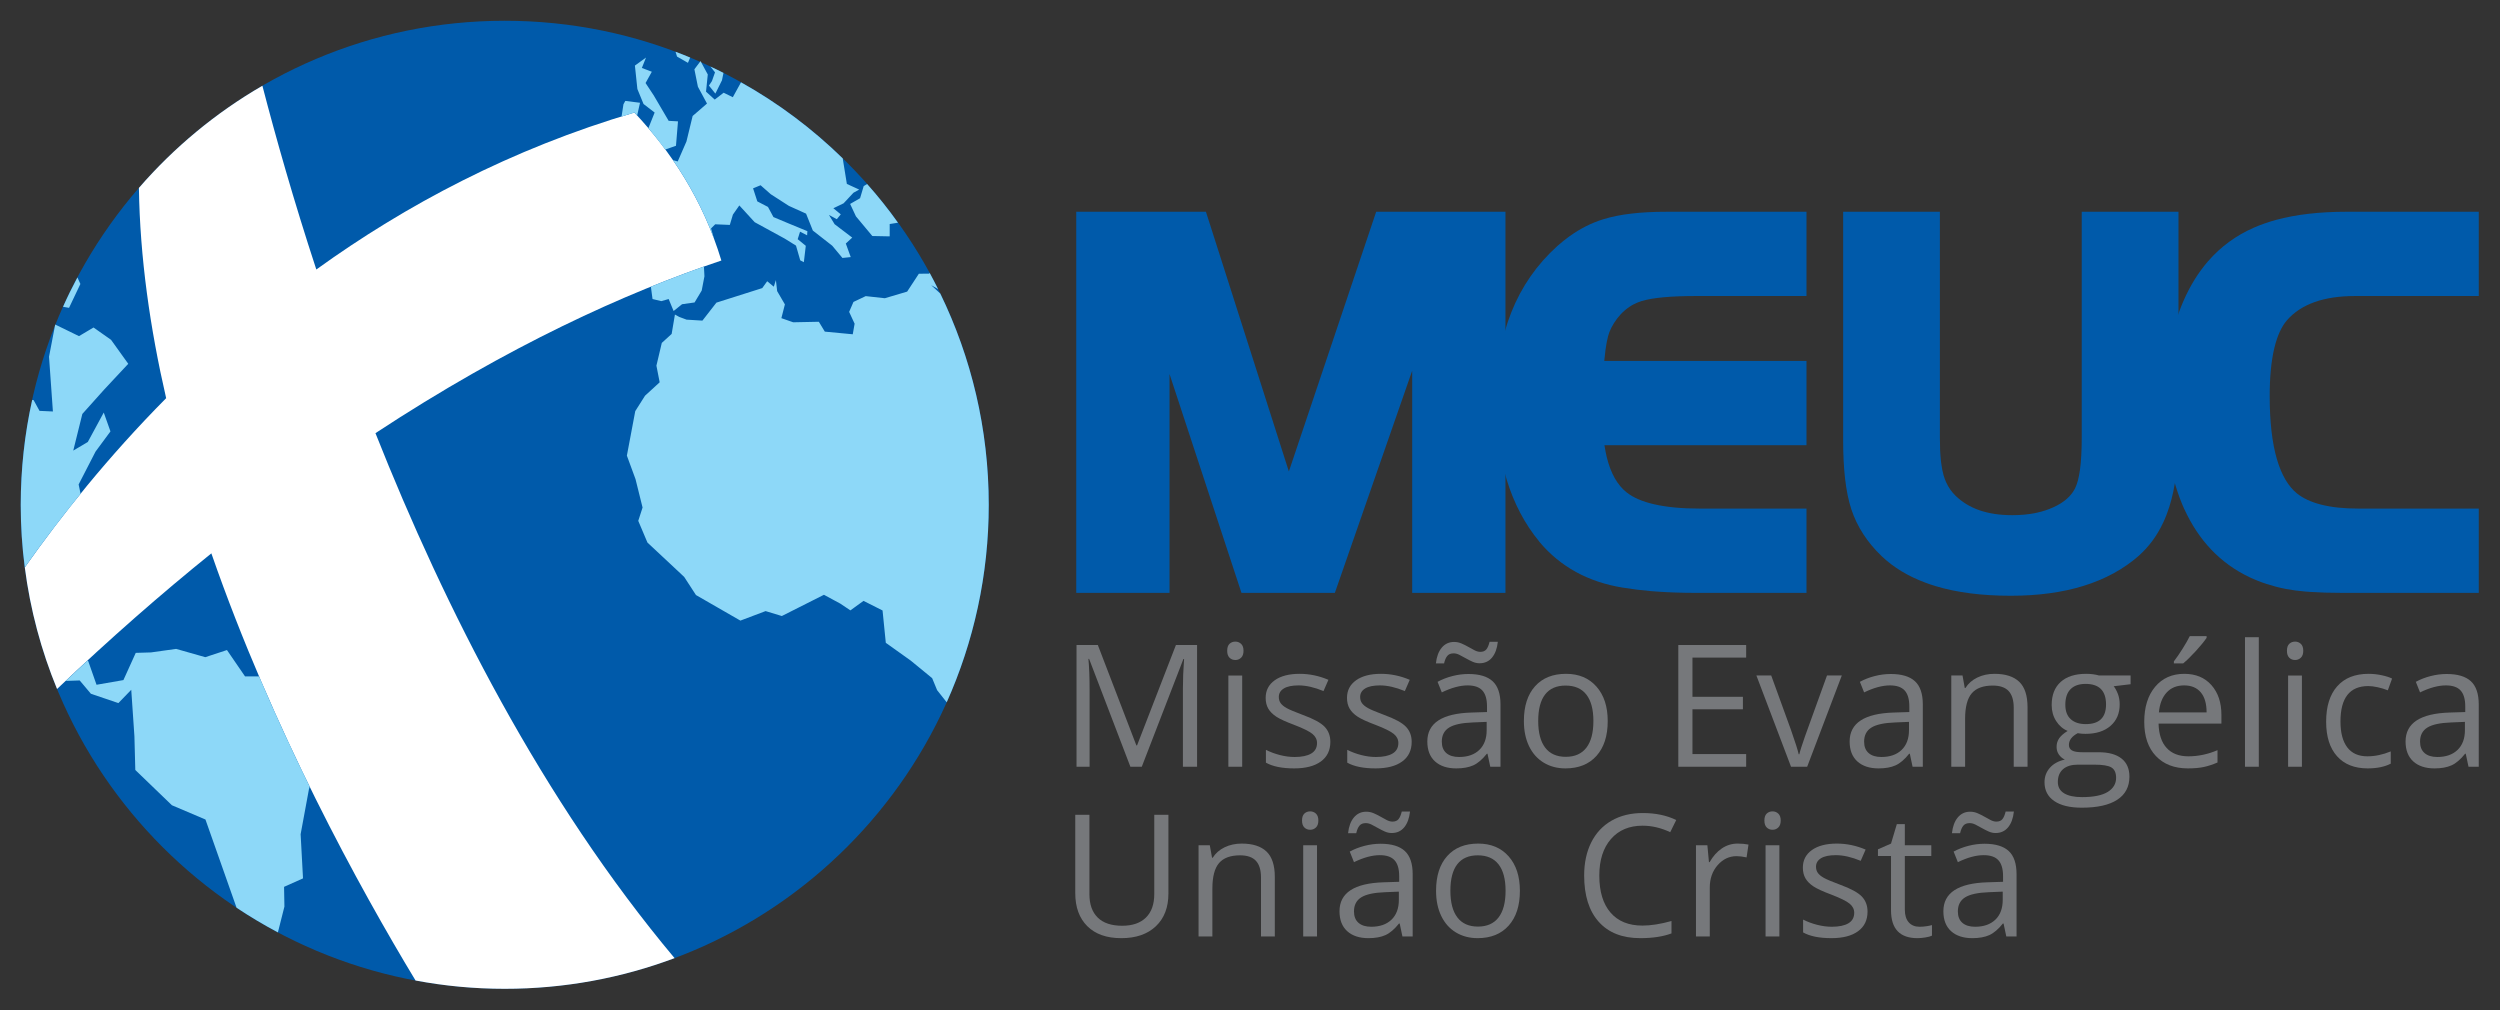 <?xml version="1.0" encoding="UTF-8" standalone="no"?>
<!DOCTYPE svg PUBLIC "-//W3C//DTD SVG 1.1//EN" "http://www.w3.org/Graphics/SVG/1.1/DTD/svg11.dtd">
<svg width="100%" height="100%" viewBox="0 0 1200 485" version="1.1" xmlns="http://www.w3.org/2000/svg" xmlns:xlink="http://www.w3.org/1999/xlink" xml:space="preserve" xmlns:serif="http://www.serif.com/" style="fill-rule:evenodd;clip-rule:evenodd;stroke-linejoin:round;stroke-miterlimit:2;">
    <rect x="0" y="0" width="1200" height="485" fill="#333333" stroke="none"/>
    <g transform="matrix(3.134,0,0,3.134,-329.605,-260.051)">
        <g transform="matrix(0,-1,-1,0,182.476,86.157)">
            <path d="M-74.129,-74.129C-115.069,-74.129 -148.258,-40.941 -148.258,-0C-148.258,40.94 -115.069,74.129 -74.129,74.129C-33.189,74.129 -0,40.94 -0,-0C-0,-40.941 -33.189,-74.129 -74.129,-74.129" style="fill:rgb(0,90,170);"/>
        </g>
        <g transform="matrix(1,0,0,1,468.75,173.217)">
            <path d="M0,-0.037C0.076,-0.024 0.205,0 0,-0.037" style="fill:rgb(0,90,170);"/>
        </g>
        <g transform="matrix(1,0,0,1,484.814,126.79)">
            <path d="M0,34.081L0,46.991L-20.893,46.991C-22.775,46.988 -24.416,46.94 -25.809,46.843C-26.115,46.825 -26.367,46.804 -26.498,46.793C-27.609,46.701 -28.623,46.567 -29.533,46.393L-29.547,46.393C-29.551,46.393 -29.557,46.39 -29.559,46.39C-29.562,46.39 -29.562,46.387 -29.568,46.387L-29.576,46.387L-29.58,46.382C-30.572,46.19 -31.535,45.939 -32.471,45.636C-33.412,45.33 -34.309,44.976 -35.156,44.571C-39.568,42.462 -42.889,38.988 -45.102,34.142L-45.109,34.139C-46.1,31.938 -46.848,29.473 -47.344,26.745C-47.834,24.043 -48.082,21.111 -48.082,17.949L-48.082,17.929C-48.08,14.104 -47.703,10.616 -46.949,7.476C-46.842,7.02 -46.707,6.519 -46.543,5.952C-45.803,3.386 -44.785,1.061 -43.508,-1.013L-43.508,-1.014L-43.5,-1.026C-43.191,-1.524 -42.863,-2.006 -42.52,-2.473C-42.162,-2.959 -41.803,-3.409 -41.445,-3.823L-41.439,-3.823C-39.51,-6.035 -37.18,-7.745 -34.455,-8.937L-34.455,-8.942L-34.439,-8.948L-34.432,-8.948C-33.908,-9.177 -33.367,-9.392 -32.797,-9.588C-32.201,-9.799 -31.617,-9.981 -31.047,-10.134C-27.986,-10.964 -24.389,-11.381 -20.258,-11.381L0,-11.381L0,1.524L-18.916,1.524C-23.727,1.524 -27.203,2.76 -29.359,5.221C-30.203,6.187 -30.852,7.6 -31.303,9.469C-31.783,11.457 -32.02,13.921 -32.02,16.856C-32.02,20.793 -31.646,24.027 -30.902,26.559C-30.201,28.934 -29.184,30.669 -27.85,31.755C-26.918,32.504 -25.697,33.073 -24.187,33.464C-22.59,33.876 -20.684,34.081 -18.473,34.081L0,34.081Z" style="fill:rgb(0,90,170);"/>
        </g>
        <g transform="matrix(1,0,0,1,409.586,155.852)">
            <path d="M0,-0.058C0.004,-0.042 0.008,-0.03 0.016,-0.013L0.016,-0.009L0.018,-0.009C0.02,0 0.01,-0.03 0.008,-0.047L0.004,-0.058L0,-0.058Z" style="fill:rgb(0,90,170);"/>
        </g>
        <g transform="matrix(1,0,0,1,402.281,172.695)">
            <path d="M0,-57.285L0,-22.574C0,-21.287 0.051,-20.17 0.154,-19.223C0.176,-18.994 0.191,-18.856 0.205,-18.765C0.297,-18.049 0.42,-17.428 0.57,-16.901L0.574,-16.901L0.578,-16.89L0.584,-16.856L0.59,-16.852L0.588,-16.852L0.59,-16.845C0.627,-16.708 0.684,-16.537 0.756,-16.343C0.818,-16.178 0.885,-16.018 0.949,-15.87C1.307,-15.078 1.795,-14.381 2.404,-13.785C3.422,-12.804 4.631,-12.066 6.039,-11.574C7.492,-11.066 9.168,-10.814 11.068,-10.814L11.092,-10.814C12.318,-10.814 13.459,-10.914 14.504,-11.117C14.676,-11.151 14.844,-11.187 15.006,-11.225C15.848,-11.42 16.635,-11.685 17.352,-12.012L17.361,-12.016C18.199,-12.39 18.904,-12.833 19.473,-13.341C20.006,-13.818 20.42,-14.349 20.711,-14.94L20.715,-14.947C21.031,-15.58 21.279,-16.51 21.451,-17.739C21.635,-19.046 21.725,-20.674 21.725,-22.616L21.725,-57.285L36.543,-57.285L36.543,-23.183C36.543,-20.976 36.428,-18.948 36.195,-17.107C35.965,-15.248 35.607,-13.563 35.127,-12.058L35.129,-12.058L35.127,-12.05C35.004,-11.668 34.859,-11.257 34.688,-10.814C34.521,-10.392 34.354,-9.994 34.178,-9.629C33.244,-7.645 32.006,-5.973 30.48,-4.616L30.479,-4.608C28.139,-2.554 25.312,-1.011 21.996,0.016C18.742,1.024 15.033,1.527 10.861,1.527L10.844,1.527C6.437,1.527 2.602,1.035 -0.658,0.05C-1.16,-0.1 -1.687,-0.279 -2.232,-0.482C-4.883,-1.468 -7.107,-2.817 -8.906,-4.526L-8.912,-4.533C-10.023,-5.598 -10.967,-6.728 -11.738,-7.925C-12.523,-9.134 -13.133,-10.405 -13.566,-11.731C-13.992,-13.029 -14.309,-14.576 -14.514,-16.362C-14.719,-18.121 -14.816,-20.112 -14.816,-22.327L-14.816,-57.285L0,-57.285Z" style="fill:rgb(0,90,170);"/>
        </g>
        <g transform="matrix(1,0,0,1,381.852,172.254)">
            <path d="M0,-56.844L0,-43.94L-16.883,-43.94C-20.758,-43.94 -23.543,-43.683 -25.227,-43.173L-25.23,-43.173L-25.244,-43.171L-25.244,-43.173C-25.432,-43.115 -25.635,-43.041 -25.846,-42.954C-26.057,-42.87 -26.252,-42.777 -26.43,-42.688C-27.406,-42.184 -28.268,-41.45 -29,-40.497L-28.998,-40.495C-29.354,-40.024 -29.65,-39.559 -29.881,-39.1C-30.111,-38.648 -30.285,-38.197 -30.4,-37.749L-30.4,-37.738C-30.541,-37.231 -30.668,-36.546 -30.785,-35.686C-30.846,-35.226 -30.912,-34.663 -30.975,-33.996L0,-33.996L0,-21.088L-30.943,-21.088C-30.934,-21.021 -30.922,-20.952 -30.912,-20.89C-30.824,-20.331 -30.717,-19.789 -30.594,-19.27C-29.986,-16.776 -28.961,-14.973 -27.529,-13.846C-26.52,-13.054 -25.115,-12.449 -23.32,-12.039C-21.424,-11.603 -19.102,-11.382 -16.357,-11.382L0,-11.382L0,1.527L-16.943,1.527C-19.084,1.525 -21.066,1.459 -22.887,1.329C-23.264,1.301 -23.572,1.277 -23.789,1.261C-25.238,1.137 -26.682,0.963 -28.113,0.728C-30.777,0.298 -33.176,-0.501 -35.305,-1.668C-37.457,-2.853 -39.336,-4.4 -40.924,-6.31L-40.924,-6.325C-43.154,-9.033 -44.82,-12.202 -45.926,-15.834C-47.014,-19.421 -47.557,-23.464 -47.557,-27.957C-47.557,-38.064 -44.428,-45.94 -38.17,-51.584L-38.156,-51.587L-38.154,-51.59L-38.16,-51.596C-37.914,-51.817 -37.607,-52.076 -37.238,-52.372C-36.9,-52.644 -36.588,-52.885 -36.299,-53.093L-36.295,-53.088C-34.654,-54.268 -32.93,-55.139 -31.129,-55.694C-29.885,-56.083 -28.441,-56.374 -26.807,-56.565C-25.197,-56.754 -23.402,-56.844 -21.422,-56.844L0,-56.844Z" style="fill:rgb(0,90,170);"/>
        </g>
        <g transform="matrix(1,0,0,1,290.211,172.712)">
            <path d="M0,-56.234L12.361,-17.525L25.383,-56.259L25.734,-57.303L45.535,-57.303L45.535,1.069L31.248,1.069L31.248,-32.959L19.764,0.039L19.404,1.069L5.102,1.069L4.754,0.01L-5.918,-32.452L-5.918,1.069L-20.205,1.069L-20.205,-57.303L-0.344,-57.303L0,-56.234Z" style="fill:rgb(0,90,170);"/>
        </g>
        <g transform="matrix(1,0,0,1,278.299,181.768)">
            <path d="M0,18.641L-6.324,2.117L-6.427,2.117C-6.308,3.426 -6.248,4.981 -6.248,6.784L-6.248,18.641L-8.25,18.641L-8.25,0L-4.985,0L0.918,15.377L1.02,15.377L6.974,0L10.213,0L10.213,18.641L8.045,18.641L8.045,6.63C8.045,5.253 8.104,3.757 8.224,2.142L8.121,2.142L1.746,18.641L0,18.641Z" style="fill:rgb(118,120,123);fill-rule:nonzero;"/>
        </g>
        <g transform="matrix(1,0,0,1,0,-460.234)">
            <path d="M295.422,660.644L293.306,660.644L293.306,646.67L295.422,646.67L295.422,660.644ZM293.127,642.883C293.127,642.398 293.246,642.043 293.484,641.818C293.722,641.593 294.02,641.48 294.377,641.48C294.717,641.48 295.01,641.595 295.256,641.824C295.503,642.054 295.626,642.407 295.626,642.883C295.626,643.359 295.503,643.713 295.256,643.947C295.01,644.181 294.717,644.298 294.377,644.298C294.02,644.298 293.722,644.181 293.484,643.947C293.246,643.713 293.127,643.359 293.127,642.883" style="fill:rgb(118,120,123);fill-rule:nonzero;"/>
        </g>
        <g transform="matrix(1,0,0,1,308.925,190.247)">
            <path d="M0,6.35C0,7.651 -0.485,8.654 -1.454,9.359C-2.423,10.065 -3.783,10.417 -5.534,10.417C-7.387,10.417 -8.832,10.124 -9.869,9.538L-9.869,7.574C-9.197,7.914 -8.478,8.182 -7.708,8.377C-6.938,8.573 -6.197,8.671 -5.483,8.671C-4.378,8.671 -3.528,8.495 -2.933,8.142C-2.338,7.789 -2.04,7.251 -2.04,6.529C-2.04,5.985 -2.276,5.519 -2.748,5.133C-3.22,4.746 -4.14,4.289 -5.509,3.762C-6.809,3.277 -7.733,2.855 -8.281,2.494C-8.83,2.132 -9.238,1.722 -9.506,1.263C-9.773,0.804 -9.907,0.256 -9.907,-0.382C-9.907,-1.521 -9.444,-2.42 -8.518,-3.079C-7.591,-3.737 -6.32,-4.067 -4.705,-4.067C-3.201,-4.067 -1.73,-3.761 -0.294,-3.149L-1.046,-1.427C-2.448,-2.005 -3.72,-2.295 -4.858,-2.295C-5.861,-2.295 -6.618,-2.137 -7.128,-1.822C-7.638,-1.508 -7.893,-1.074 -7.893,-0.522C-7.893,-0.148 -7.797,0.171 -7.605,0.434C-7.415,0.698 -7.106,0.949 -6.682,1.186C-6.257,1.425 -5.44,1.769 -4.233,2.219C-2.576,2.823 -1.456,3.431 -0.874,4.042C-0.292,4.655 0,5.424 0,6.35" style="fill:rgb(118,120,123);fill-rule:nonzero;"/>
        </g>
        <g transform="matrix(1,0,0,1,321.382,190.247)">
            <path d="M0,6.35C0,7.651 -0.485,8.654 -1.454,9.359C-2.423,10.065 -3.783,10.417 -5.534,10.417C-7.387,10.417 -8.832,10.124 -9.869,9.538L-9.869,7.574C-9.197,7.914 -8.478,8.182 -7.708,8.377C-6.938,8.573 -6.197,8.671 -5.483,8.671C-4.378,8.671 -3.528,8.495 -2.933,8.142C-2.338,7.789 -2.04,7.251 -2.04,6.529C-2.04,5.985 -2.276,5.519 -2.748,5.133C-3.22,4.746 -4.14,4.289 -5.509,3.762C-6.809,3.277 -7.733,2.855 -8.281,2.494C-8.83,2.132 -9.238,1.722 -9.506,1.263C-9.773,0.804 -9.907,0.256 -9.907,-0.382C-9.907,-1.521 -9.444,-2.42 -8.518,-3.079C-7.591,-3.737 -6.32,-4.067 -4.705,-4.067C-3.201,-4.067 -1.73,-3.761 -0.294,-3.149L-1.046,-1.427C-2.448,-2.005 -3.72,-2.295 -4.858,-2.295C-5.861,-2.295 -6.618,-2.137 -7.128,-1.822C-7.638,-1.508 -7.893,-1.074 -7.893,-0.522C-7.893,-0.148 -7.797,0.171 -7.605,0.434C-7.415,0.698 -7.106,0.949 -6.682,1.186C-6.257,1.425 -5.44,1.769 -4.233,2.219C-2.576,2.823 -1.456,3.431 -0.874,4.042C-0.292,4.655 0,5.424 0,6.35" style="fill:rgb(118,120,123);fill-rule:nonzero;"/>
        </g>
        <g transform="matrix(1,0,0,1,328.636,183.019)">
            <path d="M0,15.899C1.317,15.899 2.352,15.538 3.104,14.815C3.856,14.093 4.232,13.081 4.232,11.781L4.232,10.519L2.116,10.607C0.434,10.667 -0.78,10.929 -1.524,11.392C-2.268,11.855 -2.64,12.576 -2.64,13.553C-2.64,14.318 -2.408,14.9 -1.944,15.3C-1.481,15.699 -0.833,15.899 0,15.899M3.136,1.543C2.771,1.543 2.414,1.464 2.065,1.306C1.717,1.149 1.374,0.975 1.039,0.784C0.703,0.592 0.38,0.419 0.069,0.261C-0.24,0.104 -0.54,0.025 -0.829,0.025C-1.254,0.025 -1.575,0.152 -1.792,0.408C-2.009,0.663 -2.177,1.049 -2.295,1.568L-3.545,1.568C-3.435,0.54 -3.135,-0.266 -2.646,-0.849C-2.157,-1.431 -1.526,-1.722 -0.753,-1.722C-0.361,-1.722 0.017,-1.643 0.382,-1.486C0.747,-1.329 1.096,-1.154 1.428,-0.963C1.759,-0.772 2.078,-0.598 2.384,-0.44C2.689,-0.283 2.979,-0.205 3.251,-0.205C3.667,-0.205 3.978,-0.33 4.182,-0.58C4.386,-0.831 4.552,-1.22 4.679,-1.747L5.941,-1.747C5.831,-0.719 5.535,0.087 5.055,0.669C4.575,1.251 3.935,1.543 3.136,1.543M4.781,17.391L4.36,15.401L4.258,15.401C3.562,16.277 2.866,16.87 2.174,17.18C1.48,17.49 0.616,17.646 -0.421,17.646C-1.807,17.646 -2.893,17.289 -3.679,16.575C-4.465,15.861 -4.858,14.845 -4.858,13.527C-4.858,10.706 -2.602,9.227 1.912,9.09L4.283,9.014L4.283,8.147C4.283,7.05 4.048,6.241 3.576,5.718C3.104,5.195 2.35,4.934 1.312,4.934C0.148,4.934 -1.169,5.291 -2.64,6.005L-3.29,4.386C-2.602,4.012 -1.847,3.718 -1.026,3.506C-0.206,3.294 0.616,3.187 1.44,3.187C3.106,3.187 4.341,3.557 5.145,4.296C5.947,5.036 6.35,6.222 6.35,7.854L6.35,17.391L4.781,17.391Z" style="fill:rgb(118,120,123);fill-rule:nonzero;"/>
        </g>
        <g transform="matrix(1,0,0,1,340.761,193.435)">
            <path d="M0,-0.026C0,1.759 0.357,3.12 1.071,4.054C1.785,4.989 2.835,5.457 4.221,5.457C5.605,5.457 6.657,4.992 7.376,4.06C8.094,3.13 8.453,1.768 8.453,-0.026C8.453,-1.802 8.094,-3.151 7.376,-4.074C6.657,-4.996 5.598,-5.457 4.195,-5.457C2.81,-5.457 1.764,-5.003 1.059,-4.093C0.353,-3.183 0,-1.828 0,-0.026M10.646,-0.026C10.646,2.252 10.072,4.031 8.925,5.31C7.777,6.59 6.192,7.229 4.169,7.229C2.92,7.229 1.811,6.936 0.842,6.349C-0.127,5.763 -0.875,4.921 -1.402,3.825C-1.93,2.728 -2.193,1.445 -2.193,-0.026C-2.193,-2.304 -1.624,-4.078 -0.484,-5.349C0.654,-6.62 2.235,-7.255 4.259,-7.255C6.214,-7.255 7.767,-6.605 8.919,-5.304C10.07,-4.004 10.646,-2.244 10.646,-0.026" style="fill:rgb(118,120,123);fill-rule:nonzero;"/>
        </g>
        <g transform="matrix(1,0,0,1,372.61,181.768)">
            <path d="M0,18.641L-10.392,18.641L-10.392,0L0,0L0,1.926L-8.224,1.926L-8.224,7.931L-0.497,7.931L-0.497,9.844L-8.224,9.844L-8.224,16.703L0,16.703L0,18.641Z" style="fill:rgb(118,120,123);fill-rule:nonzero;"/>
        </g>
        <g transform="matrix(1,0,0,1,379.482,186.435)">
            <path d="M0,13.974L-5.304,0L-3.034,0L-0.025,8.287C0.654,10.225 1.055,11.484 1.173,12.061L1.275,12.061C1.369,11.611 1.664,10.678 2.161,9.263C2.659,7.848 3.774,4.76 5.509,0L7.778,0L2.474,13.974L0,13.974Z" style="fill:rgb(118,120,123);fill-rule:nonzero;"/>
        </g>
        <g transform="matrix(1,0,0,1,393.317,187.953)">
            <path d="M0,10.965C1.317,10.965 2.352,10.604 3.104,9.881C3.856,9.159 4.232,8.147 4.232,6.847L4.232,5.585L2.116,5.673C0.434,5.733 -0.78,5.995 -1.524,6.458C-2.268,6.921 -2.64,7.642 -2.64,8.619C-2.64,9.384 -2.408,9.966 -1.944,10.366C-1.481,10.765 -0.833,10.965 0,10.965M4.781,12.457L4.36,10.467L4.258,10.467C3.562,11.343 2.866,11.936 2.174,12.246C1.48,12.556 0.616,12.712 -0.421,12.712C-1.807,12.712 -2.893,12.355 -3.679,11.641C-4.465,10.927 -4.858,9.911 -4.858,8.593C-4.858,5.772 -2.602,4.293 1.912,4.156L4.283,4.08L4.283,3.213C4.283,2.116 4.048,1.307 3.576,0.784C3.104,0.261 2.35,-0 1.312,-0C0.148,-0 -1.169,0.357 -2.64,1.071L-3.29,-0.548C-2.602,-0.922 -1.847,-1.216 -1.026,-1.428C-0.206,-1.64 0.616,-1.747 1.44,-1.747C3.106,-1.747 4.341,-1.377 5.145,-0.638C5.947,0.102 6.35,1.288 6.35,2.92L6.35,12.457L4.781,12.457Z" style="fill:rgb(118,120,123);fill-rule:nonzero;"/>
        </g>
        <g transform="matrix(1,0,0,1,413.59,186.18)">
            <path d="M0,14.229L0,5.189C0,4.05 -0.26,3.2 -0.777,2.639C-1.296,2.078 -2.108,1.798 -3.213,1.798C-4.675,1.798 -5.746,2.193 -6.426,2.983C-7.106,3.774 -7.446,5.079 -7.446,6.897L-7.446,14.229L-9.563,14.229L-9.563,0.255L-7.842,0.255L-7.497,2.167L-7.396,2.167C-6.962,1.479 -6.354,0.946 -5.572,0.567C-4.79,0.189 -3.919,0 -2.958,0C-1.275,0 -0.009,0.406 0.842,1.217C1.691,2.029 2.116,3.328 2.116,5.113L2.116,14.229L0,14.229Z" style="fill:rgb(118,120,123);fill-rule:nonzero;"/>
        </g>
        <g transform="matrix(1,0,0,1,421.494,201.952)">
            <path d="M0,-11.042C0,-10.064 0.276,-9.325 0.829,-8.823C1.382,-8.322 2.15,-8.071 3.137,-8.071C5.202,-8.071 6.235,-9.074 6.235,-11.08C6.235,-13.179 5.189,-14.23 3.099,-14.23C2.104,-14.23 1.339,-13.961 0.804,-13.426C0.268,-12.891 0,-12.096 0,-11.042M-1.147,0.803C-1.147,1.56 -0.828,2.133 -0.191,2.524C0.446,2.915 1.36,3.111 2.55,3.111C4.327,3.111 5.643,2.845 6.496,2.314C7.351,1.783 7.777,1.062 7.777,0.153C7.777,-0.604 7.544,-1.128 7.076,-1.422C6.609,-1.715 5.729,-1.862 4.437,-1.862L1.9,-1.862C0.939,-1.862 0.191,-1.632 -0.344,-1.173C-0.88,-0.714 -1.147,-0.056 -1.147,0.803M9.996,-15.517L9.996,-14.178L7.408,-13.872C7.646,-13.575 7.858,-13.186 8.046,-12.706C8.232,-12.226 8.326,-11.684 8.326,-11.08C8.326,-9.711 7.858,-8.619 6.924,-7.803C5.988,-6.987 4.705,-6.579 3.073,-6.579C2.656,-6.579 2.266,-6.613 1.9,-6.681C0.999,-6.205 0.549,-5.606 0.549,-4.883C0.549,-4.501 0.706,-4.218 1.021,-4.036C1.335,-3.853 1.874,-3.762 2.64,-3.762L5.113,-3.762C6.626,-3.762 7.788,-3.443 8.601,-2.805C9.412,-2.167 9.817,-1.241 9.817,-0.026C9.817,1.521 9.197,2.701 7.956,3.512C6.715,4.324 4.904,4.73 2.524,4.73C0.697,4.73 -0.712,4.39 -1.702,3.71C-2.692,3.03 -3.188,2.069 -3.188,0.829C-3.188,-0.021 -2.915,-0.757 -2.371,-1.377C-1.827,-1.998 -1.062,-2.418 -0.076,-2.64C-0.434,-2.801 -0.733,-3.052 -0.976,-3.392C-1.218,-3.731 -1.339,-4.127 -1.339,-4.578C-1.339,-5.087 -1.203,-5.534 -0.931,-5.916C-0.658,-6.299 -0.229,-6.668 0.357,-7.025C-0.365,-7.323 -0.954,-7.829 -1.408,-8.543C-1.863,-9.257 -2.091,-10.073 -2.091,-10.991C-2.091,-12.521 -1.632,-13.7 -0.714,-14.529C0.204,-15.358 1.505,-15.772 3.188,-15.772C3.919,-15.772 4.577,-15.687 5.164,-15.517L9.996,-15.517Z" style="fill:rgb(118,120,123);fill-rule:nonzero;"/>
        </g>
        <g transform="matrix(1,0,0,1,438.12,196.801)">
            <path d="M0,-12.533C0.408,-13.06 0.849,-13.698 1.32,-14.446C1.792,-15.194 2.163,-15.844 2.436,-16.396L5.011,-16.396L5.011,-16.129C4.637,-15.576 4.08,-14.896 3.341,-14.089C2.602,-13.281 1.96,-12.656 1.416,-12.214L0,-12.214L0,-12.533ZM1.568,-8.848C0.446,-8.848 -0.448,-8.483 -1.115,-7.752C-1.782,-7.021 -2.176,-6.009 -2.295,-4.717L5.011,-4.717C5.011,-6.052 4.714,-7.074 4.119,-7.783C3.523,-8.493 2.674,-8.848 1.568,-8.848M2.143,3.863C0.077,3.863 -1.553,3.235 -2.747,1.977C-3.941,0.719 -4.539,-1.028 -4.539,-3.263C-4.539,-5.516 -3.984,-7.305 -2.875,-8.632C-1.766,-9.957 -0.276,-10.62 1.594,-10.62C3.345,-10.62 4.73,-10.045 5.751,-8.893C6.771,-7.741 7.28,-6.222 7.28,-4.335L7.28,-2.996L-2.346,-2.996C-2.303,-1.355 -1.889,-0.11 -1.103,0.74C-0.316,1.59 0.791,2.015 2.219,2.015C3.724,2.015 5.211,1.7 6.682,1.071L6.682,2.958C5.934,3.281 5.226,3.513 4.559,3.653C3.892,3.794 3.086,3.863 2.143,3.863" style="fill:rgb(118,120,123);fill-rule:nonzero;"/>
        </g>
        <g transform="matrix(-1,0,0,1,900.136,-460.909)">
            <rect x="449.01" y="641.48" width="2.116" height="19.839" style="fill:rgb(118,120,123);"/>
        </g>
        <g transform="matrix(1,0,0,1,0,-460.234)">
            <path d="M457.73,660.644L455.614,660.644L455.614,646.67L457.73,646.67L457.73,660.644ZM455.436,642.883C455.436,642.398 455.555,642.043 455.793,641.818C456.03,641.593 456.328,641.48 456.686,641.48C457.025,641.48 457.318,641.595 457.564,641.824C457.812,642.054 457.935,642.407 457.935,642.883C457.935,643.359 457.812,643.713 457.564,643.947C457.318,644.181 457.025,644.298 456.686,644.298C456.328,644.298 456.03,644.181 455.793,643.947C455.555,643.713 455.436,643.359 455.436,642.883" style="fill:rgb(118,120,123);fill-rule:nonzero;"/>
        </g>
        <g transform="matrix(1,0,0,1,467.803,186.18)">
            <path d="M0,14.484C-2.022,14.484 -3.589,13.861 -4.698,12.616C-5.808,11.371 -6.362,9.609 -6.362,7.331C-6.362,4.994 -5.799,3.188 -4.673,1.913C-3.546,0.637 -1.942,0 0.141,0C0.812,0 1.483,0.072 2.155,0.217C2.826,0.361 3.354,0.531 3.736,0.727L3.086,2.525C2.618,2.338 2.108,2.182 1.556,2.059C1.003,1.936 0.515,1.874 0.09,1.874C-2.749,1.874 -4.169,3.685 -4.169,7.306C-4.169,9.023 -3.822,10.34 -3.13,11.258C-2.438,12.176 -1.41,12.635 -0.051,12.635C1.114,12.635 2.309,12.385 3.532,11.883L3.532,13.757C2.597,14.242 1.42,14.484 0,14.484" style="fill:rgb(118,120,123);fill-rule:nonzero;"/>
        </g>
        <g transform="matrix(1,0,0,1,478.463,187.953)">
            <path d="M0,10.965C1.317,10.965 2.352,10.604 3.104,9.881C3.856,9.159 4.232,8.147 4.232,6.847L4.232,5.585L2.116,5.673C0.434,5.733 -0.78,5.995 -1.524,6.458C-2.268,6.921 -2.64,7.642 -2.64,8.619C-2.64,9.384 -2.408,9.966 -1.944,10.366C-1.481,10.765 -0.833,10.965 0,10.965M4.781,12.457L4.36,10.467L4.258,10.467C3.562,11.343 2.866,11.936 2.174,12.246C1.48,12.556 0.616,12.712 -0.421,12.712C-1.807,12.712 -2.893,12.355 -3.679,11.641C-4.465,10.927 -4.858,9.911 -4.858,8.593C-4.858,5.772 -2.602,4.293 1.912,4.156L4.283,4.08L4.283,3.213C4.283,2.116 4.048,1.307 3.576,0.784C3.104,0.261 2.35,-0 1.312,-0C0.148,-0 -1.169,0.357 -2.64,1.071L-3.29,-0.548C-2.602,-0.922 -1.847,-1.216 -1.026,-1.428C-0.206,-1.64 0.616,-1.747 1.44,-1.747C3.106,-1.747 4.341,-1.377 5.145,-0.638C5.947,0.102 6.35,1.288 6.35,2.92L6.35,12.457L4.781,12.457Z" style="fill:rgb(118,120,123);fill-rule:nonzero;"/>
        </g>
        <g transform="matrix(1,0,0,1,284.125,226.665)">
            <path d="M0,-18.896L0,-6.834C0,-4.709 -0.642,-3.039 -1.925,-1.824C-3.209,-0.608 -4.973,0 -7.217,0C-9.46,0 -11.196,-0.612 -12.425,-1.836C-13.653,-3.061 -14.268,-4.743 -14.268,-6.885L-14.268,-18.896L-12.1,-18.896L-12.1,-6.732C-12.1,-5.177 -11.675,-3.982 -10.824,-3.149C-9.975,-2.316 -8.726,-1.9 -7.076,-1.9C-5.504,-1.9 -4.292,-2.319 -3.442,-3.156C-2.593,-3.993 -2.167,-5.194 -2.167,-6.758L-2.167,-18.896L0,-18.896Z" style="fill:rgb(118,120,123);fill-rule:nonzero;"/>
        </g>
        <g transform="matrix(1,0,0,1,298.304,212.18)">
            <path d="M0,14.229L0,5.189C0,4.05 -0.26,3.2 -0.777,2.639C-1.296,2.078 -2.108,1.798 -3.213,1.798C-4.675,1.798 -5.746,2.193 -6.426,2.983C-7.106,3.774 -7.446,5.079 -7.446,6.897L-7.446,14.229L-9.563,14.229L-9.563,0.255L-7.842,0.255L-7.497,2.167L-7.396,2.167C-6.962,1.479 -6.354,0.946 -5.572,0.567C-4.79,0.189 -3.919,0 -2.958,0C-1.275,0 -0.009,0.406 0.842,1.217C1.691,2.029 2.116,3.328 2.116,5.113L2.116,14.229L0,14.229Z" style="fill:rgb(118,120,123);fill-rule:nonzero;"/>
        </g>
        <g transform="matrix(1,0,0,1,0,-408.234)">
            <path d="M306.884,634.644L304.768,634.644L304.768,620.67L306.884,620.67L306.884,634.644ZM304.589,616.883C304.589,616.398 304.708,616.043 304.946,615.818C305.184,615.593 305.481,615.48 305.839,615.48C306.179,615.48 306.472,615.595 306.718,615.824C306.965,616.054 307.088,616.407 307.088,616.883C307.088,617.359 306.965,617.713 306.718,617.947C306.472,618.181 306.179,618.298 305.839,618.298C305.481,618.298 305.184,618.181 304.946,617.947C304.708,617.713 304.589,617.359 304.589,616.883" style="fill:rgb(118,120,123);fill-rule:nonzero;"/>
        </g>
        <g transform="matrix(1,0,0,1,315.185,209.019)">
            <path d="M0,15.899C1.317,15.899 2.352,15.538 3.104,14.815C3.856,14.093 4.232,13.081 4.232,11.781L4.232,10.519L2.116,10.607C0.434,10.667 -0.78,10.929 -1.524,11.392C-2.268,11.855 -2.64,12.576 -2.64,13.553C-2.64,14.318 -2.408,14.9 -1.944,15.3C-1.481,15.699 -0.833,15.899 0,15.899M3.136,1.543C2.771,1.543 2.414,1.464 2.065,1.306C1.717,1.149 1.374,0.975 1.039,0.784C0.703,0.592 0.38,0.419 0.069,0.261C-0.24,0.104 -0.54,0.025 -0.829,0.025C-1.254,0.025 -1.575,0.152 -1.792,0.408C-2.009,0.663 -2.177,1.049 -2.295,1.568L-3.545,1.568C-3.435,0.54 -3.135,-0.266 -2.646,-0.849C-2.157,-1.431 -1.526,-1.722 -0.753,-1.722C-0.361,-1.722 0.017,-1.643 0.382,-1.486C0.747,-1.329 1.096,-1.154 1.428,-0.963C1.759,-0.772 2.078,-0.598 2.384,-0.44C2.689,-0.283 2.979,-0.205 3.251,-0.205C3.667,-0.205 3.978,-0.33 4.182,-0.58C4.386,-0.831 4.552,-1.22 4.679,-1.747L5.941,-1.747C5.831,-0.719 5.535,0.087 5.055,0.669C4.575,1.251 3.935,1.543 3.136,1.543M4.781,17.391L4.36,15.401L4.258,15.401C3.562,16.277 2.866,16.87 2.174,17.18C1.48,17.49 0.616,17.646 -0.421,17.646C-1.807,17.646 -2.893,17.289 -3.679,16.575C-4.465,15.861 -4.858,14.845 -4.858,13.527C-4.858,10.706 -2.602,9.227 1.912,9.09L4.283,9.014L4.283,8.147C4.283,7.05 4.048,6.241 3.576,5.718C3.104,5.195 2.35,4.934 1.312,4.934C0.148,4.934 -1.169,5.291 -2.64,6.005L-3.29,4.386C-2.602,4.012 -1.847,3.718 -1.026,3.506C-0.206,3.294 0.616,3.187 1.44,3.187C3.106,3.187 4.341,3.557 5.145,4.296C5.947,5.036 6.35,6.222 6.35,7.854L6.35,17.391L4.781,17.391Z" style="fill:rgb(118,120,123);fill-rule:nonzero;"/>
        </g>
        <g transform="matrix(1,0,0,1,327.31,219.435)">
            <path d="M0,-0.026C0,1.759 0.357,3.12 1.071,4.054C1.785,4.989 2.835,5.457 4.221,5.457C5.605,5.457 6.657,4.992 7.376,4.06C8.094,3.13 8.453,1.768 8.453,-0.026C8.453,-1.802 8.094,-3.151 7.376,-4.074C6.657,-4.996 5.598,-5.457 4.195,-5.457C2.81,-5.457 1.764,-5.003 1.059,-4.093C0.353,-3.183 0,-1.828 0,-0.026M10.646,-0.026C10.646,2.252 10.072,4.031 8.925,5.31C7.777,6.59 6.192,7.229 4.169,7.229C2.92,7.229 1.811,6.936 0.842,6.349C-0.127,5.763 -0.875,4.921 -1.402,3.825C-1.93,2.728 -2.193,1.445 -2.193,-0.026C-2.193,-2.304 -1.624,-4.078 -0.484,-5.349C0.654,-6.62 2.235,-7.255 4.259,-7.255C6.214,-7.255 7.767,-6.605 8.919,-5.304C10.07,-4.004 10.646,-2.244 10.646,-0.026" style="fill:rgb(118,120,123);fill-rule:nonzero;"/>
        </g>
        <g transform="matrix(1,0,0,1,356.749,224.726)">
            <path d="M0,-15.287C-2.048,-15.287 -3.665,-14.605 -4.851,-13.241C-6.037,-11.876 -6.63,-10.009 -6.63,-7.637C-6.63,-5.198 -6.058,-3.312 -4.915,-1.982C-3.771,-0.652 -2.142,0.013 -0.025,0.013C1.275,0.013 2.759,-0.221 4.425,-0.688L4.425,1.212C3.133,1.696 1.539,1.938 -0.356,1.938C-3.103,1.938 -5.221,1.105 -6.713,-0.561C-8.204,-2.226 -8.95,-4.594 -8.95,-7.662C-8.95,-9.583 -8.591,-11.266 -7.873,-12.712C-7.154,-14.157 -6.117,-15.27 -4.762,-16.052C-3.406,-16.834 -1.811,-17.225 0.026,-17.225C1.98,-17.225 3.689,-16.868 5.151,-16.154L4.233,-14.293C2.822,-14.955 1.411,-15.287 0,-15.287" style="fill:rgb(118,120,123);fill-rule:nonzero;"/>
        </g>
        <g transform="matrix(1,0,0,1,371.298,226.409)">
            <path d="M0,-14.229C0.62,-14.229 1.177,-14.178 1.67,-14.076L1.377,-12.113C0.799,-12.24 0.289,-12.304 -0.153,-12.304C-1.283,-12.304 -2.25,-11.845 -3.054,-10.927C-3.857,-10.009 -4.259,-8.866 -4.259,-7.497L-4.259,0L-6.375,0L-6.375,-13.974L-4.628,-13.974L-4.386,-11.386L-4.284,-11.386C-3.766,-12.295 -3.141,-12.997 -2.41,-13.49C-1.679,-13.982 -0.876,-14.229 0,-14.229" style="fill:rgb(118,120,123);fill-rule:nonzero;"/>
        </g>
        <g transform="matrix(1,0,0,1,0,-408.234)">
            <path d="M377.698,634.644L375.582,634.644L375.582,620.67L377.698,620.67L377.698,634.644ZM375.403,616.883C375.403,616.398 375.522,616.043 375.761,615.818C375.998,615.593 376.296,615.48 376.653,615.48C376.993,615.48 377.286,615.595 377.532,615.824C377.779,616.054 377.902,616.407 377.902,616.883C377.902,617.359 377.779,617.713 377.532,617.947C377.286,618.181 376.993,618.298 376.653,618.298C376.296,618.298 375.998,618.181 375.761,617.947C375.522,617.713 375.403,617.359 375.403,616.883" style="fill:rgb(118,120,123);fill-rule:nonzero;"/>
        </g>
        <g transform="matrix(1,0,0,1,391.201,216.247)">
            <path d="M0,6.35C0,7.651 -0.485,8.654 -1.454,9.359C-2.423,10.065 -3.783,10.417 -5.534,10.417C-7.387,10.417 -8.832,10.124 -9.869,9.538L-9.869,7.574C-9.197,7.914 -8.478,8.182 -7.708,8.377C-6.938,8.573 -6.197,8.671 -5.483,8.671C-4.378,8.671 -3.528,8.495 -2.933,8.142C-2.338,7.789 -2.04,7.251 -2.04,6.529C-2.04,5.985 -2.276,5.519 -2.748,5.133C-3.22,4.746 -4.14,4.289 -5.509,3.762C-6.809,3.277 -7.733,2.855 -8.281,2.494C-8.83,2.132 -9.238,1.722 -9.506,1.263C-9.773,0.804 -9.907,0.256 -9.907,-0.382C-9.907,-1.521 -9.444,-2.42 -8.518,-3.079C-7.591,-3.737 -6.32,-4.067 -4.705,-4.067C-3.201,-4.067 -1.73,-3.761 -0.294,-3.149L-1.046,-1.427C-2.448,-2.005 -3.72,-2.295 -4.858,-2.295C-5.861,-2.295 -6.618,-2.137 -7.128,-1.822C-7.638,-1.508 -7.893,-1.074 -7.893,-0.522C-7.893,-0.148 -7.797,0.171 -7.605,0.434C-7.415,0.698 -7.106,0.949 -6.682,1.186C-6.257,1.425 -5.44,1.769 -4.233,2.219C-2.576,2.823 -1.456,3.431 -0.874,4.042C-0.292,4.655 0,5.424 0,6.35" style="fill:rgb(118,120,123);fill-rule:nonzero;"/>
        </g>
        <g transform="matrix(1,0,0,1,399.157,210.944)">
            <path d="M0,13.974C0.374,13.974 0.734,13.947 1.084,13.891C1.432,13.836 1.708,13.779 1.912,13.719L1.912,15.338C1.683,15.449 1.345,15.54 0.898,15.612C0.452,15.684 0.051,15.721 -0.307,15.721C-3.01,15.721 -4.36,14.297 -4.36,11.45L-4.36,3.137L-6.362,3.137L-6.362,2.117L-4.36,1.237L-3.469,-1.747L-2.244,-1.747L-2.244,1.492L1.811,1.492L1.811,3.137L-2.244,3.137L-2.244,11.36C-2.244,12.202 -2.045,12.848 -1.646,13.298C-1.245,13.749 -0.697,13.974 0,13.974" style="fill:rgb(118,120,123);fill-rule:nonzero;"/>
        </g>
        <g transform="matrix(1,0,0,1,407.674,209.019)">
            <path d="M0,15.899C1.317,15.899 2.352,15.538 3.104,14.815C3.856,14.093 4.232,13.081 4.232,11.781L4.232,10.519L2.116,10.607C0.434,10.667 -0.78,10.929 -1.524,11.392C-2.268,11.855 -2.64,12.576 -2.64,13.553C-2.64,14.318 -2.408,14.9 -1.944,15.3C-1.481,15.699 -0.833,15.899 0,15.899M3.136,1.543C2.771,1.543 2.414,1.464 2.065,1.306C1.717,1.149 1.374,0.975 1.039,0.784C0.703,0.592 0.38,0.419 0.069,0.261C-0.24,0.104 -0.54,0.025 -0.829,0.025C-1.254,0.025 -1.575,0.152 -1.792,0.408C-2.009,0.663 -2.177,1.049 -2.295,1.568L-3.545,1.568C-3.435,0.54 -3.135,-0.266 -2.646,-0.849C-2.157,-1.431 -1.526,-1.722 -0.753,-1.722C-0.361,-1.722 0.017,-1.643 0.382,-1.486C0.747,-1.329 1.096,-1.154 1.428,-0.963C1.759,-0.772 2.078,-0.598 2.384,-0.44C2.689,-0.283 2.979,-0.205 3.251,-0.205C3.667,-0.205 3.978,-0.33 4.182,-0.58C4.386,-0.831 4.552,-1.22 4.679,-1.747L5.941,-1.747C5.831,-0.719 5.535,0.087 5.055,0.669C4.575,1.251 3.935,1.543 3.136,1.543M4.781,17.391L4.36,15.401L4.258,15.401C3.562,16.277 2.866,16.87 2.174,17.18C1.48,17.49 0.616,17.646 -0.421,17.646C-1.807,17.646 -2.893,17.289 -3.679,16.575C-4.465,15.861 -4.858,14.845 -4.858,13.527C-4.858,10.706 -2.602,9.227 1.912,9.09L4.283,9.014L4.283,8.147C4.283,7.05 4.048,6.241 3.576,5.718C3.104,5.195 2.35,4.934 1.312,4.934C0.148,4.934 -1.169,5.291 -2.64,6.005L-3.29,4.386C-2.602,4.012 -1.847,3.718 -1.026,3.506C-0.206,3.294 0.616,3.187 1.44,3.187C3.106,3.187 4.341,3.557 5.145,4.296C5.947,5.036 6.35,6.222 6.35,7.854L6.35,17.391L4.781,17.391Z" style="fill:rgb(118,120,123);fill-rule:nonzero;"/>
        </g>
        <g transform="matrix(1,0,0,1,162.675,181.214)">
            <path d="M0,-31.895C10.624,-5.115 25.538,24.322 45.812,48.511C37.712,51.548 28.952,53.208 19.802,53.208C15.132,53.208 10.569,52.775 6.142,51.938C-2.416,37.78 -15.725,13.605 -25.132,-13.484C-32.786,-7.316 -40.668,-0.418 -48.767,7.289C-51.183,1.418 -52.87,-4.832 -53.707,-11.338C-48.132,-19.248 -40.966,-28.264 -32.057,-37.253C-34.526,-47.984 -36.079,-58.849 -36.228,-69.459C-30.854,-75.654 -24.471,-80.959 -17.317,-85.103C-15.252,-77.166 -12.539,-67.569 -9.057,-56.96C4.589,-66.8 20.761,-75.425 39.657,-80.999C45.177,-75.154 50.171,-67.677 52.979,-58.336C38.267,-53.383 20.315,-45.244 0,-31.895" style="fill:white;fill-rule:nonzero;"/>
        </g>
        <g transform="matrix(1,0,0,1,117.484,190.217)">
            <path d="M0,-63.749L-0.458,-64.748C-1.241,-63.277 -1.982,-61.778 -2.658,-60.253L-1.74,-60.091L0,-63.749ZM-0.27,-33.042L2.322,-38.077L4.604,-41.167L3.578,-44.056L1.135,-39.548L-1.093,-38.226L0.298,-43.84L3.672,-47.606L7.33,-51.52L4.697,-55.191L2.012,-57.081L-0.215,-55.758L-3.819,-57.514L-3.859,-57.527L-3.899,-57.324L-4.805,-52.6L-4.211,-44.218L-6.262,-44.312L-7.166,-45.959L-7.383,-45.986C-8.529,-40.817 -9.137,-35.431 -9.137,-29.924C-9.137,-26.685 -8.936,-23.486 -8.517,-20.341C-6.003,-23.907 -3.146,-27.706 0.027,-31.618L-0.27,-33.042ZM-8.017,-17.088L-8.015,-17.089C-8.02,-17.118 -8.025,-17.147 -8.031,-17.177C-8.025,-17.147 -8.021,-17.118 -8.017,-17.088M131.699,-62.278L130.307,-63.561L131.361,-62.967C130.941,-63.817 130.51,-64.64 130.064,-65.463L130.012,-65.329L128.418,-65.315L126.623,-62.575L123.207,-61.563L120.279,-61.886L118.402,-60.996L117.74,-59.47L118.578,-57.662L118.295,-56.042L114.016,-56.447L113.098,-57.959L109.17,-57.878L107.361,-58.512L107.9,-60.618L106.713,-62.656L106.523,-64.343L106.201,-63.331L105.188,-64.167L104.432,-63.115L97.412,-60.888L95.268,-58.134L92.838,-58.283L91.717,-58.701L91.057,-59.065L90.557,-56.096L89.045,-54.719L88.223,-51.237L88.721,-48.686L86.48,-46.634L84.982,-44.272L83.699,-37.456L85.023,-33.852L86.102,-29.506L85.441,-27.467L86.846,-24.147L92.473,-18.883L94.281,-16.103L101.084,-12.188L104.945,-13.646L107.43,-12.89L113.881,-16.143L116.404,-14.78L117.93,-13.754L119.941,-15.211L122.857,-13.741L123.355,-8.787L127.176,-6.061L130.455,-3.374L131.211,-1.539L132.684,0.324C136.812,-8.922 139.121,-19.153 139.121,-29.924C139.121,-41.519 136.449,-52.506 131.699,-62.278M25.215,-3.645L22.447,-7.681L19.127,-6.587L14.66,-7.856L10.813,-7.316L8.478,-7.248L6.588,-3.078L2.471,-2.362L1.202,-5.979L1.046,-6.027C-0.049,-5.016 -1.148,-3.991 -2.252,-2.95L-0.107,-3.023L1.607,-0.985L5.818,0.445L7.789,-1.593L8.274,5.534L8.41,10.69L14.012,16.089L19.154,18.276L23.919,31.787C25.957,33.15 28.076,34.405 30.249,35.566L31.248,31.611L31.194,28.588L34.096,27.292L33.731,20.53L35,13.659L35.119,13.247C32.509,7.928 29.891,2.277 27.37,-3.638L25.215,-3.645ZM87.627,-61.441L88.977,-61.117L90.098,-61.441L90.854,-59.605L92.148,-60.645L94.066,-60.915L95.158,-62.737L95.578,-64.923L95.5,-66.417C92.887,-65.492 90.174,-64.462 87.375,-63.329L87.627,-61.441ZM96.266,-94.132L97.252,-92.904L98.264,-94.942L98.494,-96.076C97.832,-96.414 97.17,-96.738 96.496,-97.048L97.197,-96.157L96.725,-94.82L96.266,-94.132ZM85.268,-89.535L85.711,-91.5L83.457,-91.784L83.174,-91.27L82.881,-89.372C83.543,-89.576 84.18,-89.805 84.848,-90.002C84.988,-89.852 85.127,-89.687 85.268,-89.535M92.824,-85.575L91.488,-82.511L90.756,-82.713C93.211,-79.148 95.375,-75.147 97.039,-70.686L96.59,-72.253L97.225,-72.887L99.465,-72.792L99.938,-74.372L100.922,-75.775L103.271,-73.211L107.889,-70.687L109.602,-69.621L110.25,-67.367L110.803,-67.083L111.1,-69.593L109.859,-70.606L110.223,-71.753L111.303,-71.2L111.344,-71.834L108.428,-73.036L106.146,-73.994L105.309,-75.546L103.676,-76.396L103.027,-78.394L104.176,-78.867L105.742,-77.49L108.51,-75.708L111.141,-74.52L112.18,-71.929L115.15,-69.607L116.715,-67.731L117.984,-67.866L117.229,-69.945L118.213,-70.849L115.514,-72.901L114.65,-74.318L115.852,-73.67L116.459,-74.413L115.324,-75.344L116.891,-76.1L118.402,-77.719L119.279,-78.206L117.391,-79.069L116.756,-82.983C112.113,-87.519 106.889,-91.446 101.18,-94.632L99.924,-92.351L98.52,-93.039L97.156,-91.986L95.82,-93.201L96.09,-95.832L95.078,-97.696L94.984,-97.884L94.902,-97.777L94.039,-96.629L94.578,-93.957L95.969,-91.379L93.77,-89.476L92.824,-85.575ZM118.781,-74.102L121.291,-71.092L123.951,-71.038L123.951,-72.928L125.219,-73.13C123.762,-75.182 122.182,-77.166 120.494,-79.056L119.967,-78.731L119.414,-76.882L117.891,-76.005L118.781,-74.102ZM86.25,-91.311L87.951,-90.002L86.992,-87.606C87.879,-86.567 88.734,-85.468 89.572,-84.336L91.219,-84.914L91.527,-88.652L90.098,-88.733L87.816,-92.621L86.561,-94.524L87.52,-96.251L85.994,-96.832L86.629,-98.425L84.928,-97.196L85.307,-93.606L86.25,-91.311ZM93.053,-97.615L93.391,-98.425C92.648,-98.735 91.906,-99.032 91.15,-99.315L91.381,-98.573L93.053,-97.615Z" style="fill:rgb(141,216,248);fill-rule:nonzero;"/>
        </g>
    </g>
</svg>
